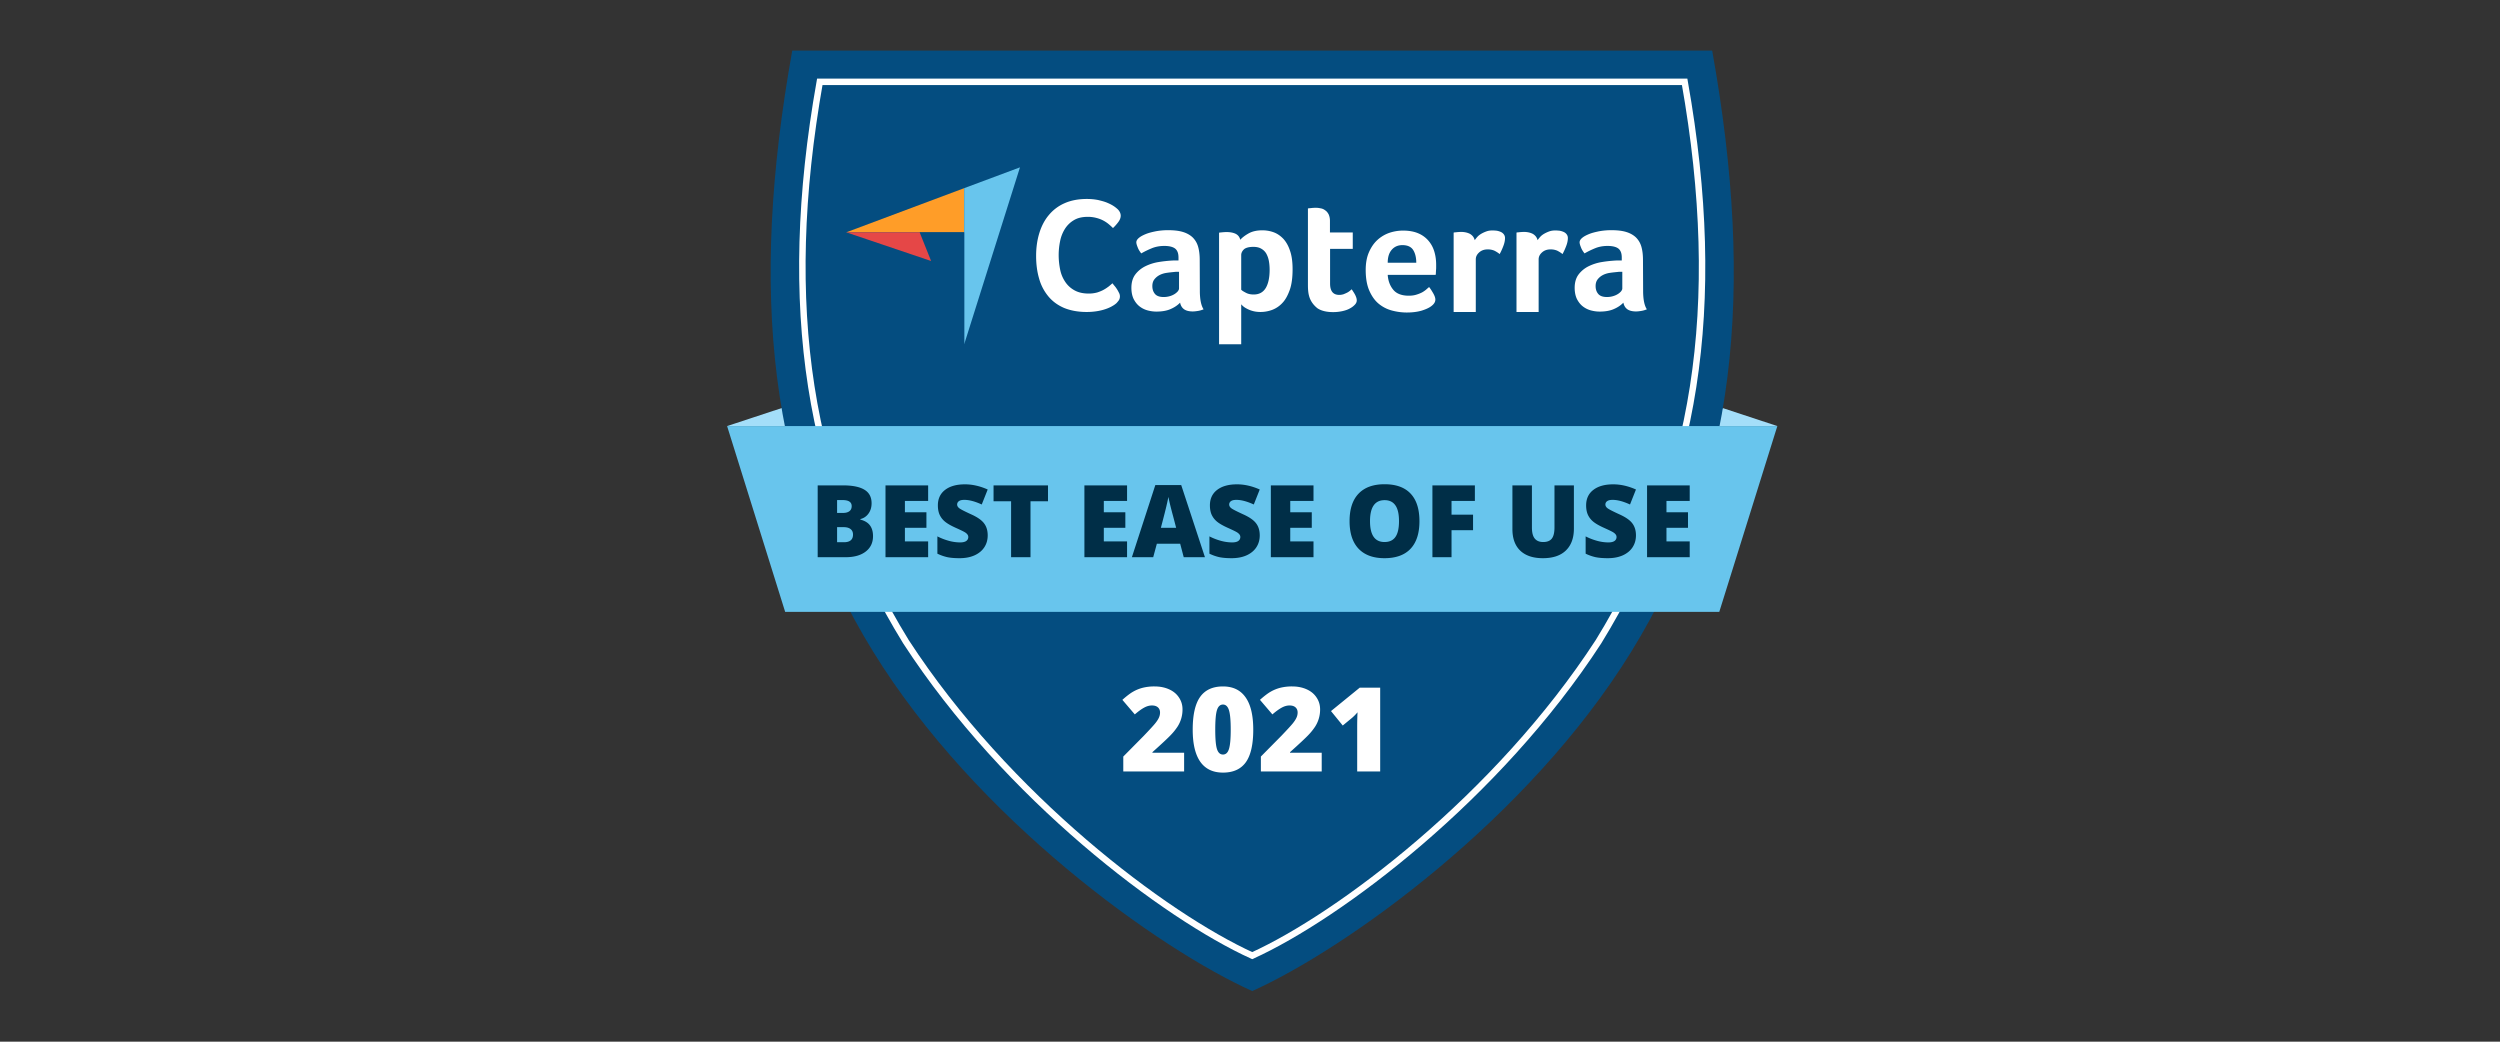 <svg width="384" height="160" fill="none" xmlns="http://www.w3.org/2000/svg"><rect width="100%" height="100%" fill="#333333" stroke="none"/><path d="M264.589 62.67 273 65.444h-9.513l1.102-2.774zM120.093 62.67l-8.411 2.774h9.512l-1.101-2.774z" fill="#A4DEF9"/><path fill-rule="evenodd" clip-rule="evenodd" d="M262.992 7.774H121.689c-6.639 37.06-3.706 66.093 12.387 92.253 15.905 25.856 44.028 45.807 58.264 52.199 14.236-6.391 42.36-26.342 58.266-52.199 16.092-26.16 19.025-55.193 12.386-92.253z" fill="#044D80"/><path d="M129.982 35.684h18.119V28.9l-18.119 6.784z" fill="#FF9D28"/><path d="M148.101 28.9v23.98l8.567-27.177-8.567 3.197z" fill="#68C5ED"/><path d="M148.101 35.684h-6.846l6.846 17.175V35.684z" fill="#044D80"/><path d="m129.982 35.684 13.036 4.407-1.763-4.407h-11.273z" fill="#E54747"/><path d="M171.507 46.547a3.06 3.06 0 0 1-.492.369 5.229 5.229 0 0 1-.902.45c-.369.144-.82.288-1.373.39a9.79 9.79 0 0 1-1.845.164c-1.332 0-2.5-.226-3.484-.635-.984-.43-1.783-1.025-2.418-1.804a7.31 7.31 0 0 1-1.394-2.726c-.308-1.045-.451-2.214-.451-3.464s.164-2.418.492-3.484c.328-1.066.799-1.988 1.455-2.767a6.513 6.513 0 0 1 2.419-1.824c.963-.43 2.111-.656 3.422-.656.636 0 1.23.062 1.742.164.513.123.984.246 1.374.41.389.164.717.328.963.492.266.164.451.328.574.43.143.123.287.287.389.472.103.184.164.39.164.594 0 .328-.123.656-.369.984a6.92 6.92 0 0 1-.82.922 9.848 9.848 0 0 0-.676-.615 4.992 4.992 0 0 0-.84-.553 4.84 4.84 0 0 0-1.045-.39 5.104 5.104 0 0 0-1.312-.163c-.841 0-1.558.163-2.132.512a4.064 4.064 0 0 0-1.373 1.332 5.573 5.573 0 0 0-.738 1.865 10.68 10.68 0 0 0-.225 2.152c0 .78.082 1.517.225 2.234.144.718.41 1.333.779 1.886.369.553.84.984 1.435 1.312.594.328 1.311.492 2.193.492.471 0 .881-.062 1.27-.164.39-.123.738-.267 1.025-.43.308-.165.554-.35.779-.513.226-.185.41-.349.553-.472.103.123.205.267.349.43.143.165.266.35.369.513.123.185.205.37.307.554a1.161 1.161 0 0 1 0 1.045c-.082.143-.225.307-.389.492zm12.789-1.906c0 1.311.185 2.275.574 2.87a3.803 3.803 0 0 1-.84.245c-.267.041-.533.082-.82.082-.594 0-1.045-.123-1.353-.348-.307-.226-.512-.574-.594-1.005-.369.39-.84.718-1.455.984-.595.267-1.333.39-2.193.39-.451 0-.902-.062-1.353-.185a3.472 3.472 0 0 1-1.23-.615c-.369-.287-.656-.656-.902-1.127-.225-.471-.348-1.045-.348-1.722 0-.84.205-1.537.615-2.07.41-.533.922-.943 1.537-1.25a7.271 7.271 0 0 1 1.988-.635 19.32 19.32 0 0 1 1.968-.226c.205-.02.389-.02.594-.02h.533v-.451c0-.636-.164-1.087-.513-1.373-.348-.267-.901-.41-1.66-.41-.717 0-1.352.123-1.906.348-.553.226-1.107.492-1.639.8-.226-.288-.431-.595-.554-.943-.143-.349-.205-.595-.205-.759 0-.225.123-.45.39-.676.266-.226.615-.41 1.065-.595.451-.184.964-.307 1.558-.43a10.47 10.47 0 0 1 1.845-.164c.902 0 1.66.082 2.275.267.615.184 1.127.471 1.516.84.39.39.677.86.841 1.435.164.573.246 1.25.246 2.008l.02 4.735zm-3.197-2.89h-.349c-.123 0-.225 0-.348.02-.41.041-.82.082-1.23.144-.41.061-.779.184-1.086.348-.307.164-.574.39-.779.656-.205.267-.307.615-.307 1.025 0 .471.123.86.389 1.189.267.328.717.491 1.353.491.307 0 .615-.04.902-.123a2.82 2.82 0 0 0 .758-.327 2.27 2.27 0 0 0 .512-.43c.123-.165.185-.308.185-.431V41.75zm9.407-4.92c.267-.307.677-.635 1.251-.963.574-.327 1.27-.491 2.131-.491.615 0 1.209.102 1.763.307.553.205 1.045.553 1.476 1.004.43.472.778 1.087 1.024 1.845.267.758.39 1.701.39 2.828 0 1.292-.144 2.378-.451 3.218-.308.84-.677 1.517-1.148 1.988a4.086 4.086 0 0 1-1.578 1.046 5.206 5.206 0 0 1-1.742.307c-.472 0-.902-.062-1.25-.164a4.113 4.113 0 0 1-.902-.369 2.76 2.76 0 0 1-.574-.39c-.123-.122-.226-.225-.246-.266v6.149h-3.402V35.745c.082-.02.184-.04.307-.04.102-.021.225-.021.348-.041.144 0 .287-.02.472-.02.553 0 1.025.081 1.414.266.369.184.615.491.717.922zm4.509 4.612c0-.492-.041-.963-.123-1.393-.082-.43-.225-.8-.409-1.128a2.08 2.08 0 0 0-.779-.737c-.328-.185-.718-.267-1.189-.267-.697 0-1.189.144-1.455.39-.267.266-.41.553-.41.88v5.31c.123.143.369.286.717.47.349.185.738.267 1.189.267.84 0 1.455-.328 1.865-1.004.389-.656.594-1.578.594-2.788zm6.149 4.304a4.307 4.307 0 0 1-.225-1.045c-.041-.369-.041-.738-.041-1.107v-11.58c.123-.02.246-.04.369-.04.123-.021.246-.021.369-.042.123 0 .266-.02.389-.02.266 0 .533.02.799.082.267.04.513.143.718.307.225.144.389.349.533.615.123.267.205.594.205 1.004v1.784h3.504v2.52H204.3v5.33c0 1.168.471 1.742 1.414 1.742.226 0 .451-.041.656-.103.205-.082.389-.164.553-.246.164-.082.308-.184.431-.287.123-.102.205-.184.266-.225.246.369.451.676.574.943.123.266.205.512.205.758 0 .225-.082.43-.266.635-.185.205-.431.41-.738.574-.308.185-.697.328-1.148.43a6.64 6.64 0 0 1-1.476.164c-1.024 0-1.844-.204-2.418-.594-.533-.43-.943-.943-1.189-1.599zm15.228-.328c.41 0 .779-.04 1.107-.143a5.31 5.31 0 0 0 .861-.328c.246-.123.471-.287.656-.43.184-.164.348-.308.492-.43.205.245.41.573.635.963.226.389.328.717.328.963 0 .369-.205.697-.615 1.004-.348.267-.84.492-1.496.697-.635.184-1.394.287-2.254.287a8.872 8.872 0 0 1-2.316-.308 5.324 5.324 0 0 1-2.03-1.045c-.594-.492-1.065-1.168-1.434-2.008-.369-.84-.554-1.906-.554-3.177 0-1.045.164-1.947.492-2.706.328-.758.759-1.393 1.291-1.885a5.282 5.282 0 0 1 1.845-1.107 6.577 6.577 0 0 1 2.091-.348c.922 0 1.721.143 2.377.43a4.186 4.186 0 0 1 1.578 1.168c.41.492.697 1.046.882 1.68.184.636.266 1.292.266 1.989v.348c0 .144 0 .267-.02.43 0 .144-.021.288-.021.431 0 .144-.02.246-.041.328h-7.358c.062.922.349 1.68.861 2.296.492.594 1.291.901 2.377.901zm1.148-5.062c0-.8-.164-1.455-.471-1.947-.308-.492-.861-.758-1.66-.758-.697 0-1.23.246-1.64.717-.41.471-.615 1.127-.615 1.988h4.386zm8.977-3.464c.103-.143.226-.307.39-.492.164-.184.369-.348.615-.492.246-.143.512-.266.799-.368.287-.103.594-.144.943-.144.205 0 .41.02.635.041.226.041.431.103.615.185s.348.205.471.369a.916.916 0 0 1 .185.573c0 .37-.082.78-.267 1.25a9.685 9.685 0 0 1-.553 1.21 4.38 4.38 0 0 0-.84-.533 2.511 2.511 0 0 0-1.005-.184c-.512 0-.942.143-1.291.45-.348.308-.533.656-.533 1.087v8.075h-3.402V35.725c.082-.02.185-.041.307-.041.103-.02.226-.02.349-.04.123 0 .287-.021.471-.021.533 0 1.005.102 1.394.307.369.226.615.533.717.963zm9.654 0c.102-.143.225-.307.389-.492.164-.184.369-.348.615-.492a4.79 4.79 0 0 1 .799-.368c.287-.103.595-.144.943-.144.205 0 .41.02.636.041.225.041.43.103.615.185.184.082.348.205.471.369a.916.916 0 0 1 .184.573c0 .37-.082.78-.266 1.25a9.984 9.984 0 0 1-.553 1.21 4.355 4.355 0 0 0-.841-.533 2.51 2.51 0 0 0-1.004-.184c-.512 0-.943.143-1.291.45-.349.308-.533.656-.533 1.087v8.075h-3.402V35.725c.082-.02.184-.041.307-.041.102-.02.225-.02.348-.04.123 0 .287-.021.472-.021.533 0 1.004.102 1.393.307.369.226.615.533.718.963zm16.212 7.748c0 1.311.184 2.275.574 2.87a3.818 3.818 0 0 1-.84.245c-.267.041-.533.082-.82.082-.595 0-1.046-.123-1.353-.348-.307-.226-.512-.574-.594-1.005-.369.39-.841.718-1.456.984-.594.267-1.332.39-2.193.39-.451 0-.901-.062-1.352-.185a3.472 3.472 0 0 1-1.23-.615c-.369-.287-.656-.656-.902-1.127-.225-.471-.348-1.045-.348-1.722 0-.84.205-1.537.615-2.07a4.348 4.348 0 0 1 1.537-1.25 7.271 7.271 0 0 1 1.988-.635 19.335 19.335 0 0 1 1.967-.226c.205-.02.39-.02.595-.02h.533v-.451c0-.636-.164-1.087-.513-1.373-.348-.267-.902-.41-1.66-.41-.717 0-1.353.123-1.906.348-.553.226-1.107.492-1.64.8-.225-.288-.43-.595-.553-.943-.144-.349-.205-.595-.205-.759 0-.225.123-.45.389-.676.267-.226.615-.41 1.066-.595.451-.184.963-.307 1.558-.43a10.466 10.466 0 0 1 1.844-.164c.902 0 1.661.082 2.276.267.614.184 1.127.471 1.516.84.39.39.677.86.841 1.435.163.573.245 1.25.245 2.008l.021 4.735zm-3.197-2.89h-.349c-.123 0-.225 0-.348.02-.41.041-.82.082-1.23.144-.41.061-.779.184-1.086.348-.308.164-.574.39-.779.656-.205.267-.308.615-.308 1.025 0 .471.123.86.39 1.189.266.328.717.491 1.353.491.307 0 .614-.04.901-.123.287-.081.533-.184.759-.327a2.27 2.27 0 0 0 .512-.43c.123-.165.185-.308.185-.431V41.75z" fill="#fff"/><path d="M139.155 98.569c-14.996-24.38-19.356-51.437-13.237-85.996h132.846c6.119 34.559 1.759 61.615-13.237 85.996-15.523 23.878-39.84 42.15-53.186 48.216-13.346-6.066-37.664-24.338-53.186-48.216z" stroke="#fff" stroke-width=".991"/><path d="M111.682 65.444H273l-8.918 28.538H120.6l-8.918-28.538z" fill="#68C5ED"/><path d="M125.596 74.553h3.849c1.5 0 2.612.224 3.336.672.73.443 1.095 1.134 1.095 2.075 0 .62-.159 1.148-.476 1.585-.317.438-.735.72-1.253.846v.075c.685.181 1.18.483 1.487.906.307.423.461.971.461 1.645 0 1.002-.378 1.792-1.133 2.37-.749.574-1.773.86-3.072.86h-4.294V74.554zm2.981 4.234h.898c.428 0 .758-.088.989-.264.237-.176.355-.438.355-.785 0-.619-.468-.928-1.404-.928h-.838v1.977zm0 2.182v2.317h1.049c.931 0 1.397-.393 1.397-1.178 0-.367-.126-.649-.378-.845-.246-.196-.606-.294-1.079-.294h-.989zm13.986 4.619h-6.551V74.553h6.551v2.393h-3.57v1.736h3.306v2.392h-3.306v2.084h3.57v2.43zm9.148-3.351c0 .684-.173 1.293-.521 1.826-.347.529-.847.941-1.502 1.238-.654.292-1.421.438-2.302.438-.734 0-1.351-.05-1.849-.151a7.023 7.023 0 0 1-1.555-.544v-2.656c.569.291 1.16.52 1.774.686a6.705 6.705 0 0 0 1.691.242c.442 0 .767-.076.973-.226a.716.716 0 0 0 .31-.597.626.626 0 0 0-.128-.392 1.346 1.346 0 0 0-.401-.347c-.181-.116-.669-.353-1.464-.71-.719-.327-1.26-.644-1.623-.95a2.98 2.98 0 0 1-.8-1.058c-.171-.397-.256-.868-.256-1.411 0-1.016.37-1.81 1.109-2.378.74-.568 1.756-.853 3.05-.853 1.142 0 2.307.265 3.494.793l-.913 2.302c-1.032-.473-1.922-.71-2.672-.71-.387 0-.669.069-.845.204a.618.618 0 0 0-.265.506c0 .216.111.41.333.581.226.171.835.483 1.826.936.951.428 1.61.888 1.978 1.381.372.489.558 1.105.558 1.85zm6.574 3.35h-2.981v-8.596h-2.695v-2.438h8.363v2.438h-2.687v8.597zm14.832 0h-6.552V74.554h6.552v2.393h-3.57v1.736h3.306v2.392h-3.306v2.084h3.57v2.43zm8.703 0-.544-2.067h-3.585l-.559 2.068h-3.275l3.6-11.08h3.978l3.645 11.08h-3.26zm-1.163-4.513-.475-1.811a75.606 75.606 0 0 1-.408-1.563 26.558 26.558 0 0 1-.309-1.373c-.046.256-.136.679-.272 1.268-.131.588-.425 1.748-.883 3.48h2.347zm12.839 1.163c0 .684-.173 1.293-.521 1.826-.347.529-.848.941-1.502 1.238-.654.292-1.421.438-2.302.438-.734 0-1.351-.05-1.849-.151a7.023 7.023 0 0 1-1.555-.544v-2.656c.569.291 1.16.52 1.774.686a6.705 6.705 0 0 0 1.691.242c.442 0 .767-.076.973-.226a.716.716 0 0 0 .31-.597.62.62 0 0 0-.129-.392 1.328 1.328 0 0 0-.4-.347c-.181-.116-.669-.353-1.464-.71-.719-.327-1.26-.644-1.623-.95a2.98 2.98 0 0 1-.8-1.058c-.171-.397-.256-.868-.256-1.411 0-1.016.369-1.81 1.109-2.378.74-.568 1.756-.853 3.049-.853 1.143 0 2.308.265 3.495.793l-.913 2.302c-1.032-.473-1.922-.71-2.672-.71-.388 0-.669.069-.845.204a.615.615 0 0 0-.265.506c0 .216.111.41.332.581.227.171.836.483 1.827.936.951.428 1.61.888 1.978 1.381.372.489.558 1.105.558 1.85zm8.258 3.35h-6.552V74.554h6.552v2.393h-3.571v1.736h3.306v2.392h-3.306v2.084h3.571v2.43zm16.273-5.532c0 1.857-.456 3.268-1.366 4.235-.911.966-2.245 1.449-4.001 1.449-1.731 0-3.059-.486-3.985-1.457-.921-.971-1.381-2.385-1.381-4.242 0-1.836.458-3.238 1.373-4.204.921-.971 2.257-1.457 4.008-1.457 1.756 0 3.087.48 3.993 1.442.906.961 1.359 2.373 1.359 4.234zm-7.593 0c0 2.134.742 3.2 2.226 3.2.755 0 1.313-.258 1.676-.777.367-.518.551-1.326.551-2.423 0-1.102-.186-1.914-.559-2.438-.367-.528-.918-.792-1.653-.792-1.494 0-2.241 1.077-2.241 3.23zm12.521 5.533h-2.936V74.553h6.522v2.393h-3.586v2.105h3.306v2.393h-3.306v4.144zm18.795-11.035v6.642c0 1.444-.411 2.564-1.231 3.359-.815.79-1.992 1.185-3.532 1.185-1.505 0-2.662-.385-3.472-1.155-.805-.77-1.208-1.877-1.208-3.321v-6.71h2.997v6.476c0 .78.146 1.346.438 1.698.291.352.722.529 1.29.529.609 0 1.049-.174 1.321-.521.277-.352.415-.926.415-1.721v-6.461h2.982zm9.533 7.684c0 .684-.174 1.293-.521 1.826-.347.529-.848.941-1.502 1.238-.654.292-1.422.438-2.302.438-.735 0-1.351-.05-1.85-.151a6.999 6.999 0 0 1-1.554-.544v-2.656c.568.291 1.159.52 1.773.686a6.71 6.71 0 0 0 1.691.242c.443 0 .767-.076.974-.226a.718.718 0 0 0 .309-.597.626.626 0 0 0-.128-.392 1.353 1.353 0 0 0-.4-.347c-.181-.116-.669-.353-1.465-.71-.719-.327-1.26-.644-1.622-.95a2.968 2.968 0 0 1-.8-1.058c-.171-.397-.257-.868-.257-1.411 0-1.016.37-1.81 1.11-2.378.739-.568 1.756-.853 3.049-.853 1.142 0 2.307.265 3.495.793l-.914 2.302c-1.031-.473-1.922-.71-2.672-.71-.387 0-.669.069-.845.204a.617.617 0 0 0-.264.506c0 .216.11.41.332.581.226.171.835.483 1.826.936.951.428 1.611.888 1.978 1.381.372.489.559 1.105.559 1.85zm8.257 3.35h-6.552V74.554h6.552v2.393h-3.57v1.736h3.306v2.392h-3.306v2.084h3.57v2.43z" fill="#002E47"/><path d="M181.88 118.495h-9.343v-2.29l3.144-3.179c.898-.939 1.485-1.579 1.761-1.919.276-.347.467-.643.572-.89.112-.246.168-.505.168-.775 0-.334-.109-.598-.326-.792-.217-.194-.523-.291-.916-.291-.405 0-.816.118-1.233.353-.411.228-.877.569-1.4 1.021l-1.911-2.237c.664-.593 1.221-1.015 1.673-1.268a5.904 5.904 0 0 1 1.471-.59 7.34 7.34 0 0 1 1.796-.202c.834 0 1.577.147 2.228.44.658.294 1.165.713 1.524 1.259.364.54.546 1.148.546 1.823a4.834 4.834 0 0 1-.775 2.668 8.813 8.813 0 0 1-1.057 1.304c-.435.457-1.365 1.326-2.792 2.606v.088h4.87v2.871zm10.62-6.42c0 2.278-.382 3.948-1.145 5.011-.763 1.057-1.931 1.585-3.505 1.585-1.538 0-2.697-.552-3.478-1.656-.781-1.109-1.171-2.756-1.171-4.94 0-2.289.382-3.968 1.145-5.037.763-1.068 1.931-1.602 3.504-1.602 1.533 0 2.689.557 3.47 1.673.787 1.109 1.18 2.765 1.18 4.966zm-5.838 0c0 1.456.091 2.457.273 3.003.182.546.487.819.915.819.435 0 .74-.282.916-.845.182-.564.273-1.556.273-2.977 0-1.426-.091-2.424-.273-2.994-.182-.575-.487-.863-.916-.863-.428 0-.733.276-.915.828-.182.552-.273 1.562-.273 3.029zm16.352 6.42h-9.343v-2.29l3.144-3.179c.898-.939 1.485-1.579 1.761-1.919.276-.347.467-.643.572-.89.112-.246.168-.505.168-.775 0-.334-.109-.598-.326-.792-.217-.194-.523-.291-.916-.291-.405 0-.816.118-1.233.353-.411.228-.877.569-1.4 1.021l-1.911-2.237c.664-.593 1.221-1.015 1.673-1.268a5.904 5.904 0 0 1 1.471-.59 7.34 7.34 0 0 1 1.796-.202c.834 0 1.577.147 2.228.44.658.294 1.165.713 1.524 1.259.364.54.546 1.148.546 1.823a4.834 4.834 0 0 1-.775 2.668 8.813 8.813 0 0 1-1.057 1.304c-.435.457-1.365 1.326-2.792 2.606v.088h4.87v2.871zm8.982 0h-3.531v-6.816c0-.828.017-1.585.053-2.272a7.66 7.66 0 0 1-.81.828l-1.462 1.206-1.805-2.219 4.42-3.601h3.135v12.874z" fill="#fff"/></svg>
